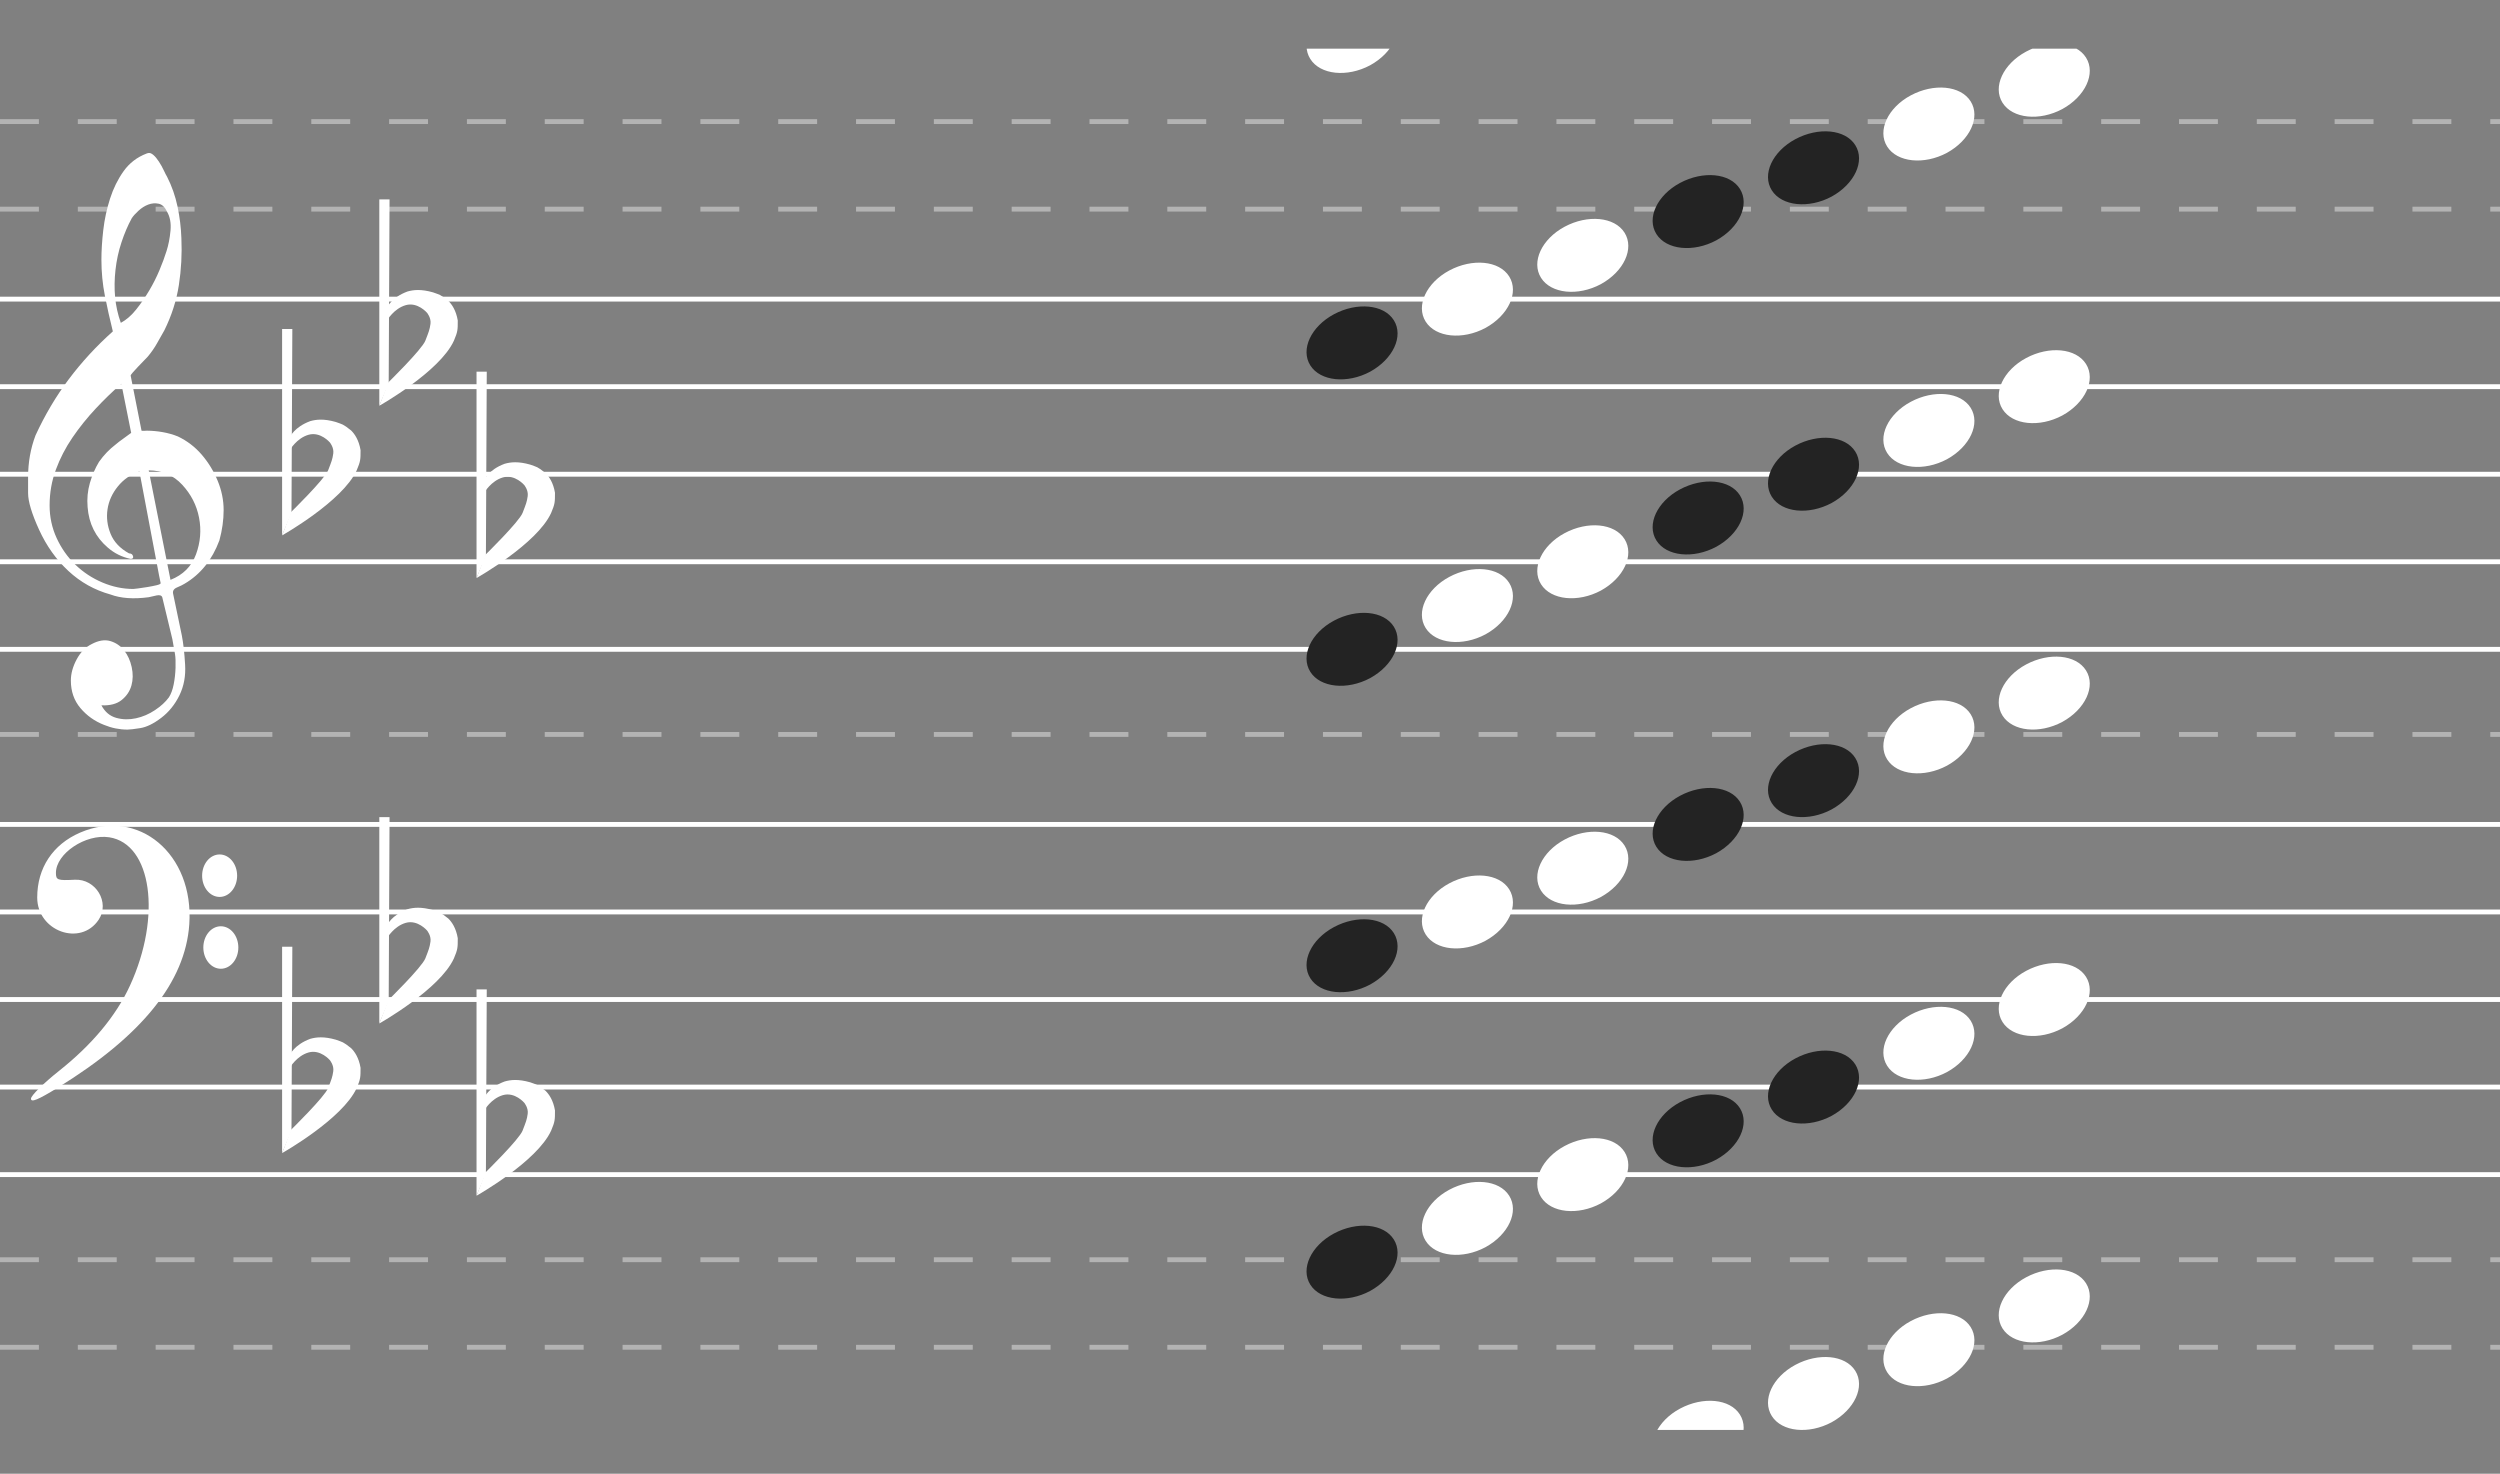 <svg width="514" height="303" viewBox="0 0 514 303" fill="none" xmlns="http://www.w3.org/2000/svg">
<rect x="0" y="0" width="514" height="303" fill="#808080" stroke="none"/>
<line y1="25" x2="514" y2="25" stroke="white" stroke-opacity="0.4" stroke-dasharray="8 8"/>
<line y1="43" x2="514" y2="43" stroke="white" stroke-opacity="0.4" stroke-dasharray="8 8"/>
<path d="M0 61.5H514" stroke="white"/>
<path d="M0 79.5H514" stroke="white"/>
<path d="M0 97.5H514" stroke="white"/>
<path d="M0 115.5H514" stroke="white"/>
<path d="M0 133.5H514" stroke="white"/>
<line x1="4.2447e-08" y1="151" x2="514" y2="151" stroke="white" stroke-opacity="0.4" stroke-dasharray="8 8"/>
<path d="M0 169.5H514" stroke="white"/>
<path d="M0 187.5H514" stroke="white"/>
<path d="M0 205.5H514" stroke="white"/>
<path d="M0 223.5H514" stroke="white"/>
<path d="M0 241.5H514" stroke="white"/>
<line x1="4.2447e-08" y1="259" x2="514" y2="259" stroke="white" stroke-opacity="0.4" stroke-dasharray="8 8"/>
<line x1="4.2447e-08" y1="277" x2="514" y2="277" stroke="white" stroke-opacity="0.4" stroke-dasharray="8 8"/>
<path d="M28.663 96.938C26.878 97.542 25.403 98.563 24.238 99.999C23.073 101.435 22.363 103.004 22.108 104.705C21.853 106.406 22.062 108.088 22.736 109.751C23.41 111.414 24.675 112.756 26.532 113.777C26.969 113.777 27.242 113.966 27.352 114.344C27.461 114.722 27.297 114.91 26.86 114.91C25.076 114.533 23.51 113.758 22.162 112.586C19.649 110.431 18.266 107.654 18.011 104.252C17.865 102.551 18.02 100.907 18.475 99.319C18.93 97.731 19.558 96.276 20.36 94.953C21.343 93.555 22.508 92.345 23.856 91.325C23.928 91.249 24.138 91.079 24.484 90.814C24.83 90.55 25.167 90.304 25.494 90.077C25.822 89.851 26.314 89.492 26.969 89L24.948 78.908C23.164 80.457 21.398 82.168 19.65 84.039C17.901 85.91 16.317 87.885 14.897 89.964C13.477 92.043 12.339 94.245 11.483 96.569C10.627 98.894 10.199 101.341 10.199 103.912C10.199 106.293 10.682 108.532 11.647 110.63C12.612 112.728 13.896 114.552 15.498 116.101C17.1 117.651 18.948 118.87 21.043 119.759C23.137 120.647 25.258 121.091 27.406 121.091C27.48 121.091 27.816 121.053 28.417 120.977C29.018 120.902 29.655 120.808 30.329 120.694C31.003 120.581 31.622 120.458 32.186 120.325C32.75 120.193 33.033 120.051 33.033 119.9L32.705 118.313C31.285 110.866 29.937 103.741 28.663 96.938ZM30.575 96.711L35.054 119.22C37.64 118.199 39.387 116.451 40.298 113.975C41.209 111.5 41.417 108.986 40.926 106.435C40.434 103.883 39.278 101.624 37.457 99.659C35.637 97.693 33.342 96.711 30.575 96.711ZM24.839 66.378C25.968 65.772 27.015 64.866 27.98 63.656C28.945 62.447 29.837 61.152 30.657 59.772C31.476 58.393 32.186 56.985 32.787 55.548C33.388 54.112 33.87 52.808 34.234 51.636C34.635 50.389 34.908 48.99 35.054 47.441C35.2 45.891 34.963 44.587 34.344 43.528C33.907 42.584 33.334 42.036 32.623 41.884C31.913 41.733 31.203 41.79 30.493 42.054C29.783 42.319 29.109 42.744 28.471 43.33C27.834 43.916 27.37 44.435 27.079 44.889C26.277 46.363 25.576 48.007 24.976 49.822C24.375 51.636 23.965 53.517 23.747 55.464C23.528 57.41 23.501 59.281 23.665 61.077C23.828 62.872 24.22 64.639 24.839 66.378ZM23.2 68.135C22.581 65.641 22.035 63.193 21.561 60.793C21.088 58.393 20.851 55.926 20.851 53.394C20.851 51.542 20.979 49.51 21.234 47.299C21.489 45.088 21.953 42.933 22.627 40.835C23.3 38.737 24.229 36.857 25.413 35.194C26.596 33.531 28.171 32.321 30.138 31.565C30.32 31.49 30.502 31.452 30.684 31.452C30.939 31.452 31.239 31.603 31.585 31.906C31.931 32.208 32.295 32.652 32.678 33.238C33.06 33.824 33.397 34.428 33.688 35.052C33.979 35.676 34.198 36.101 34.344 36.328C35.327 38.256 36.046 40.306 36.502 42.479C36.957 44.653 37.221 46.817 37.294 48.971C37.439 52.222 37.266 55.435 36.775 58.61C36.283 61.785 35.291 64.885 33.797 67.908C33.288 68.816 32.769 69.732 32.241 70.658C31.713 71.585 31.085 72.482 30.356 73.351C30.211 73.503 29.947 73.777 29.564 74.173C29.181 74.57 28.79 74.977 28.389 75.392C27.989 75.808 27.634 76.196 27.324 76.554C27.015 76.914 26.86 77.131 26.86 77.207L29.099 88.546C29.114 88.621 30.22 88.546 30.22 88.546C32.357 88.574 34.619 88.933 36.584 89.737C38.477 90.644 40.107 91.891 41.473 93.479C42.838 95.067 43.93 96.853 44.75 98.837C45.569 100.821 45.979 102.834 45.979 104.875C45.979 106.916 45.687 108.995 45.105 111.112C43.612 115.119 41.227 118.086 37.949 120.013C37.585 120.24 37.066 120.496 36.392 120.779C35.719 121.062 35.455 121.507 35.6 122.111C36.474 126.23 37.066 129.063 37.376 130.616C37.685 132.168 37.913 134.172 38.058 136.626C38.204 138.973 37.812 141.084 36.884 142.972C35.955 144.869 34.708 146.407 33.142 147.595C31.576 148.79 30.147 149.484 28.854 149.698C27.561 149.906 26.678 150.006 26.205 150.006C24.566 150.006 22.963 149.684 21.398 149.04C19.467 148.289 17.847 147.137 16.536 145.584C15.225 144.031 14.569 142.142 14.569 139.917C14.569 138.515 14.961 137.077 15.744 135.603C16.527 134.129 17.556 133.07 18.83 132.433C20.25 131.675 21.534 131.467 22.681 131.803C23.828 132.147 24.775 132.791 25.522 133.735C26.268 134.68 26.787 135.825 27.079 137.163C27.37 138.508 27.352 139.76 27.024 140.933C26.696 142.107 26.032 143.101 25.03 143.91C24.029 144.725 22.636 145.09 20.851 145.019C21.58 146.378 22.599 147.237 23.91 147.595C25.221 147.96 26.569 147.981 27.952 147.68C29.337 147.38 30.638 146.822 31.858 146.006C33.078 145.198 34.035 144.318 34.726 143.373C35.163 142.693 35.491 141.806 35.71 140.711C35.928 139.61 36.056 138.472 36.092 137.277C36.128 136.089 36.092 135.159 35.983 134.501C35.873 133.835 35.691 132.805 35.436 131.41C34.344 126.838 33.652 123.962 33.36 122.788C33.215 122.414 32.823 122.291 32.186 122.423C31.549 122.556 31.012 122.679 30.575 122.788C27.443 123.21 24.821 123.017 22.709 122.225C19.431 121.318 16.545 119.701 14.05 117.377C11.556 115.053 9.553 112.237 8.042 108.929C6.53 105.622 5.775 103.108 5.775 101.388C5.775 99.669 5.775 98.582 5.775 98.128C5.775 95.067 6.285 92.194 7.304 89.51C9.234 85.314 11.52 81.459 14.16 77.944C16.8 74.429 19.813 71.159 23.2 68.135Z" fill="white"/>
<path d="M49.003 194.808C49.003 197.22 47.391 199.175 45.404 199.175C43.416 199.175 41.805 197.22 41.805 194.808C41.805 192.396 43.416 190.441 45.404 190.441C47.391 190.441 49.003 192.396 49.003 194.808ZM48.754 180.042C48.754 182.454 47.143 184.409 45.155 184.409C43.168 184.409 41.556 182.454 41.556 180.042C41.556 177.63 43.168 175.675 45.155 175.675C47.143 175.675 48.754 177.63 48.754 180.042ZM6.368 225.885C6.368 225.261 8.96 222.695 12.128 220.182C18.939 214.778 23.857 208.866 26.718 202.645C33.279 188.379 31.2 173.504 22.457 172.146C17.621 171.394 11.498 175.482 11.498 179.461C11.498 180.938 11.824 181.057 15.369 180.873C19.707 180.649 22.642 185.54 20.295 189.081C16.585 194.678 7.651 191.463 7.651 184.532C7.651 178.458 10.842 173.623 16.459 171.189C28.479 165.98 39.92 175.583 38.918 190.04C38.097 201.89 29.19 212.956 11.899 223.611C7.797 226.139 6.368 226.726 6.368 225.885Z" fill="white"/>
<path d="M58 194.649H60.104L59.929 232.519L58 237.045V194.649Z" fill="white"/>
<path d="M67.468 223.689C68.169 221.872 68.344 221.474 68.519 220.247C68.695 219.019 67.818 217.967 67.818 217.967C67.818 217.967 65.89 215.688 63.435 216.389C60.98 217.091 59.578 219.545 59.578 219.545V216.915C59.578 216.915 60.455 214.812 63.786 213.584C65.013 213.234 66.591 213.058 69.045 213.76C70.448 214.286 70.448 214.11 72.201 215.513C72.903 216.214 73.779 217.441 74.13 219.545C74.13 221.474 74.13 221.825 73.341 223.689C70.448 230.065 58 237.078 58 237.078L59.841 232.28C59.841 232.28 66.766 225.506 67.468 223.689Z" fill="white"/>
<path d="M77.987 168H80.091L79.915 205.87L77.987 210.396V168Z" fill="white"/>
<path d="M87.454 197.04C88.156 195.223 88.331 194.825 88.506 193.597C88.682 192.37 87.805 191.318 87.805 191.318C87.805 191.318 85.876 189.039 83.422 189.74C80.967 190.442 79.565 192.896 79.565 192.896V190.266C79.565 190.266 80.441 188.162 83.772 186.935C85 186.584 86.578 186.409 89.032 187.11C90.435 187.636 90.435 187.461 92.188 188.864C92.889 189.565 93.766 190.792 94.117 192.896C94.117 194.825 94.117 195.175 93.328 197.04C90.435 203.416 77.987 210.429 77.987 210.429L79.828 205.631C79.828 205.631 86.753 198.857 87.454 197.04Z" fill="white"/>
<path d="M97.974 203.416H100.078L99.903 241.286L97.974 245.812V203.416Z" fill="white"/>
<path d="M107.442 232.455C108.143 230.638 108.318 230.24 108.494 229.013C108.669 227.786 107.792 226.734 107.792 226.734C107.792 226.734 105.864 224.455 103.409 225.156C100.955 225.857 99.552 228.312 99.552 228.312V225.682C99.552 225.682 100.429 223.578 103.76 222.351C104.987 222 106.565 221.825 109.02 222.526C110.422 223.052 110.422 222.877 112.175 224.279C112.877 224.981 113.753 226.208 114.104 228.312C114.104 230.24 114.104 230.591 113.316 232.455C110.422 238.831 97.974 245.844 97.974 245.844L99.816 241.046C99.816 241.046 106.74 234.273 107.442 232.455Z" fill="white"/>
<path d="M58 67.649H60.104L59.929 105.519L58 110.045V67.649Z" fill="white"/>
<path d="M67.468 96.689C68.169 94.872 68.344 94.474 68.519 93.247C68.695 92.019 67.818 90.967 67.818 90.967C67.818 90.967 65.89 88.688 63.435 89.389C60.98 90.091 59.578 92.545 59.578 92.545V89.915C59.578 89.915 60.455 87.811 63.786 86.584C65.013 86.234 66.591 86.058 69.045 86.76C70.448 87.285 70.448 87.11 72.201 88.513C72.903 89.214 73.779 90.441 74.13 92.545C74.13 94.474 74.13 94.825 73.341 96.689C70.448 103.065 58 110.078 58 110.078L59.841 105.28C59.841 105.28 66.766 98.506 67.468 96.689Z" fill="white"/>
<path d="M77.987 41H80.091L79.915 78.87L77.987 83.396V41Z" fill="white"/>
<path d="M87.454 70.04C88.156 68.222 88.331 67.825 88.506 66.597C88.682 65.37 87.805 64.318 87.805 64.318C87.805 64.318 85.876 62.039 83.422 62.74C80.967 63.441 79.565 65.896 79.565 65.896V63.266C79.565 63.266 80.441 61.162 83.772 59.935C85 59.584 86.578 59.409 89.032 60.11C90.435 60.636 90.435 60.461 92.188 61.864C92.889 62.565 93.766 63.792 94.117 65.896C94.117 67.825 94.117 68.175 93.328 70.04C90.435 76.415 77.987 83.428 77.987 83.428L79.828 78.631C79.828 78.631 86.753 71.857 87.454 70.04Z" fill="white"/>
<path d="M97.974 76.416H100.078L99.903 114.286L97.974 118.812V76.416Z" fill="white"/>
<path d="M107.442 105.455C108.143 103.638 108.318 103.24 108.494 102.013C108.669 100.786 107.792 99.734 107.792 99.734C107.792 99.734 105.864 97.454 103.409 98.156C100.955 98.857 99.552 101.312 99.552 101.312V98.682C99.552 98.682 100.429 96.578 103.76 95.351C104.987 95 106.565 94.825 109.02 95.526C110.422 96.052 110.422 95.877 112.175 97.279C112.877 97.981 113.753 99.208 114.104 101.312C114.104 103.24 114.104 103.591 113.316 105.455C110.422 111.831 97.974 118.844 97.974 118.844L99.816 114.046C99.816 114.046 106.74 107.273 107.442 105.455Z" fill="white"/>
<g clip-path="url(#clip0_25_3993)">
<path d="M269.396 12.121C267.333 8.844 269.544 4.134 274.26 1.608C278.977 -0.917 284.504 -0.439 286.568 2.837C288.631 6.114 286.42 10.824 281.704 13.418C276.987 15.944 271.46 15.398 269.396 12.121Z" fill="white"/>
<path d="M269.396 75.121C267.333 71.844 269.544 67.134 274.26 64.609C278.977 62.083 284.504 62.561 286.568 65.837C288.631 69.114 286.42 73.824 281.704 76.418C276.987 78.944 271.46 78.397 269.396 75.121Z" fill="#232323"/>
<path d="M293.116 66.121C291.052 62.844 293.263 58.134 297.98 55.608C302.696 53.083 308.223 53.561 310.287 56.837C312.35 60.114 310.14 64.824 305.423 67.418C300.706 69.944 295.179 69.397 293.116 66.121Z" fill="white"/>
<path d="M316.835 57.121C314.772 53.844 316.983 49.134 321.699 46.608C326.416 44.083 331.943 44.561 334.006 47.837C336.07 51.114 333.859 55.824 329.142 58.418C324.426 60.944 318.899 60.398 316.835 57.121Z" fill="white"/>
<path d="M340.555 48.121C338.491 44.844 340.702 40.134 345.419 37.608C350.135 35.083 355.662 35.561 357.726 38.837C359.789 42.114 357.579 46.824 352.862 49.418C348.145 51.944 342.618 51.398 340.555 48.121Z" fill="#232323"/>
<path d="M364.274 39.121C362.211 35.844 364.421 31.134 369.138 28.608C373.855 26.083 379.382 26.561 381.445 29.837C383.509 33.114 381.298 37.824 376.581 40.418C371.865 42.944 366.338 42.398 364.274 39.121Z" fill="#232323"/>
<path d="M387.994 30.121C385.93 26.844 388.141 22.134 392.858 19.608C397.574 17.083 403.101 17.561 405.165 20.837C407.228 24.114 405.018 28.824 400.301 31.418C395.584 33.944 390.057 33.398 387.994 30.121Z" fill="white"/>
<path d="M411.713 21.121C409.65 17.844 411.86 13.134 416.577 10.608C421.294 8.083 426.821 8.561 428.884 11.837C430.948 15.114 428.737 19.824 424.02 22.418C419.304 24.944 413.777 24.398 411.713 21.121Z" fill="white"/>
<path d="M269.396 138.121C267.333 134.844 269.544 130.134 274.26 127.608C278.977 125.083 284.504 125.561 286.568 128.837C288.631 132.114 286.42 136.824 281.704 139.418C276.987 141.944 271.46 141.398 269.396 138.121Z" fill="#232323"/>
<path d="M293.116 129.121C291.052 125.844 293.263 121.134 297.98 118.608C302.696 116.083 308.223 116.561 310.287 119.837C312.35 123.114 310.14 127.824 305.423 130.418C300.706 132.944 295.179 132.398 293.116 129.121Z" fill="white"/>
<path d="M316.835 120.121C314.772 116.844 316.983 112.134 321.699 109.608C326.416 107.083 331.943 107.561 334.006 110.837C336.07 114.114 333.859 118.824 329.142 121.418C324.426 123.944 318.899 123.398 316.835 120.121Z" fill="white"/>
<path d="M340.555 111.121C338.491 107.844 340.702 103.134 345.419 100.608C350.135 98.083 355.662 98.561 357.726 101.837C359.789 105.114 357.579 109.824 352.862 112.418C348.145 114.944 342.618 114.398 340.555 111.121Z" fill="#232323"/>
<path d="M364.274 102.121C362.211 98.844 364.421 94.134 369.138 91.609C373.855 89.083 379.382 89.561 381.445 92.837C383.509 96.114 381.298 100.824 376.581 103.418C371.865 105.944 366.338 105.398 364.274 102.121Z" fill="#232323"/>
<path d="M387.994 93.121C385.93 89.844 388.141 85.134 392.858 82.609C397.574 80.083 403.101 80.561 405.165 83.837C407.228 87.114 405.018 91.824 400.301 94.418C395.584 96.944 390.057 96.397 387.994 93.121Z" fill="white"/>
<path d="M411.713 84.121C409.65 80.844 411.86 76.134 416.577 73.609C421.294 71.083 426.821 71.561 428.884 74.837C430.948 78.114 428.737 82.824 424.02 85.418C419.304 87.944 413.777 87.397 411.713 84.121Z" fill="white"/>
<path d="M269.396 201.121C267.333 197.844 269.544 193.134 274.26 190.608C278.977 188.083 284.504 188.561 286.568 191.837C288.631 195.114 286.42 199.824 281.704 202.418C276.987 204.944 271.46 204.398 269.396 201.121Z" fill="#232323"/>
<path d="M293.116 192.121C291.052 188.844 293.263 184.134 297.98 181.608C302.696 179.083 308.223 179.561 310.287 182.837C312.35 186.114 310.14 190.824 305.423 193.418C300.706 195.944 295.179 195.398 293.116 192.121Z" fill="white"/>
<path d="M316.835 183.121C314.772 179.844 316.983 175.134 321.699 172.608C326.416 170.083 331.943 170.561 334.006 173.837C336.07 177.114 333.859 181.824 329.142 184.418C324.426 186.944 318.899 186.398 316.835 183.121Z" fill="white"/>
<path d="M340.555 174.121C338.491 170.844 340.702 166.134 345.419 163.608C350.135 161.083 355.662 161.561 357.726 164.837C359.789 168.114 357.579 172.824 352.862 175.418C348.145 177.944 342.618 177.398 340.555 174.121Z" fill="#232323"/>
<path d="M364.274 165.121C362.211 161.844 364.421 157.134 369.138 154.608C373.855 152.083 379.382 152.561 381.445 155.837C383.509 159.114 381.298 163.824 376.581 166.418C371.865 168.944 366.338 168.398 364.274 165.121Z" fill="#232323"/>
<path d="M387.994 156.121C385.93 152.844 388.141 148.134 392.858 145.608C397.574 143.083 403.101 143.561 405.165 146.837C407.228 150.114 405.018 154.824 400.301 157.418C395.584 159.944 390.057 159.398 387.994 156.121Z" fill="white"/>
<path d="M411.713 147.121C409.65 143.844 411.86 139.134 416.577 136.608C421.294 134.083 426.821 134.561 428.884 137.837C430.948 141.114 428.737 145.824 424.02 148.418C419.304 150.944 413.777 150.398 411.713 147.121Z" fill="white"/>
<path d="M269.396 264.121C267.333 260.844 269.544 256.134 274.26 253.608C278.977 251.083 284.504 251.561 286.568 254.837C288.631 258.114 286.42 262.824 281.704 265.418C276.987 267.944 271.46 267.398 269.396 264.121Z" fill="#232323"/>
<path d="M293.116 255.121C291.052 251.844 293.263 247.134 297.98 244.608C302.696 242.083 308.223 242.561 310.287 245.837C312.35 249.114 310.14 253.824 305.423 256.418C300.706 258.944 295.179 258.398 293.116 255.121Z" fill="white"/>
<path d="M316.835 246.121C314.772 242.844 316.983 238.134 321.699 235.608C326.416 233.083 331.943 233.561 334.006 236.837C336.07 240.114 333.859 244.824 329.142 247.418C324.426 249.944 318.899 249.398 316.835 246.121Z" fill="white"/>
<path d="M340.555 237.121C338.491 233.844 340.702 229.134 345.419 226.608C350.135 224.083 355.662 224.561 357.726 227.837C359.789 231.114 357.579 235.824 352.862 238.418C348.145 240.944 342.618 240.398 340.555 237.121Z" fill="#232323"/>
<path d="M364.274 228.121C362.211 224.844 364.421 220.134 369.138 217.608C373.855 215.083 379.382 215.561 381.445 218.837C383.509 222.114 381.298 226.824 376.581 229.418C371.865 231.944 366.338 231.398 364.274 228.121Z" fill="#232323"/>
<path d="M387.994 219.121C385.93 215.844 388.141 211.134 392.858 208.608C397.574 206.083 403.101 206.561 405.165 209.837C407.228 213.114 405.018 217.824 400.301 220.418C395.584 222.944 390.057 222.398 387.994 219.121Z" fill="white"/>
<path d="M411.713 210.121C409.65 206.844 411.86 202.134 416.577 199.608C421.294 197.083 426.821 197.561 428.884 200.837C430.948 204.114 428.737 208.824 424.02 211.418C419.304 213.944 413.777 213.398 411.713 210.121Z" fill="white"/>
<path d="M340.555 300.121C338.491 296.844 340.702 292.134 345.419 289.608C350.135 287.083 355.662 287.561 357.726 290.837C359.789 294.114 357.579 298.824 352.862 301.418C348.145 303.944 342.618 303.398 340.555 300.121Z" fill="white"/>
<path d="M364.274 291.121C362.211 287.844 364.421 283.134 369.138 280.608C373.855 278.083 379.382 278.561 381.445 281.837C383.509 285.114 381.298 289.824 376.581 292.418C371.865 294.944 366.338 294.398 364.274 291.121Z" fill="white"/>
<path d="M387.994 282.121C385.93 278.844 388.141 274.134 392.858 271.608C397.574 269.083 403.101 269.561 405.165 272.837C407.228 276.114 405.018 280.824 400.301 283.418C395.584 285.944 390.057 285.398 387.994 282.121Z" fill="white"/>
<path d="M411.713 273.121C409.65 269.844 411.86 265.134 416.577 262.608C421.294 260.083 426.821 260.561 428.884 263.837C430.948 267.114 428.737 271.824 424.02 274.418C419.304 276.944 413.777 276.398 411.713 273.121Z" fill="white"/>
</g>
<defs>
<clipPath id="clip0_25_3993">
<rect width="306" height="284" fill="white" transform="translate(208 10)"/>
</clipPath>
</defs>
</svg>
